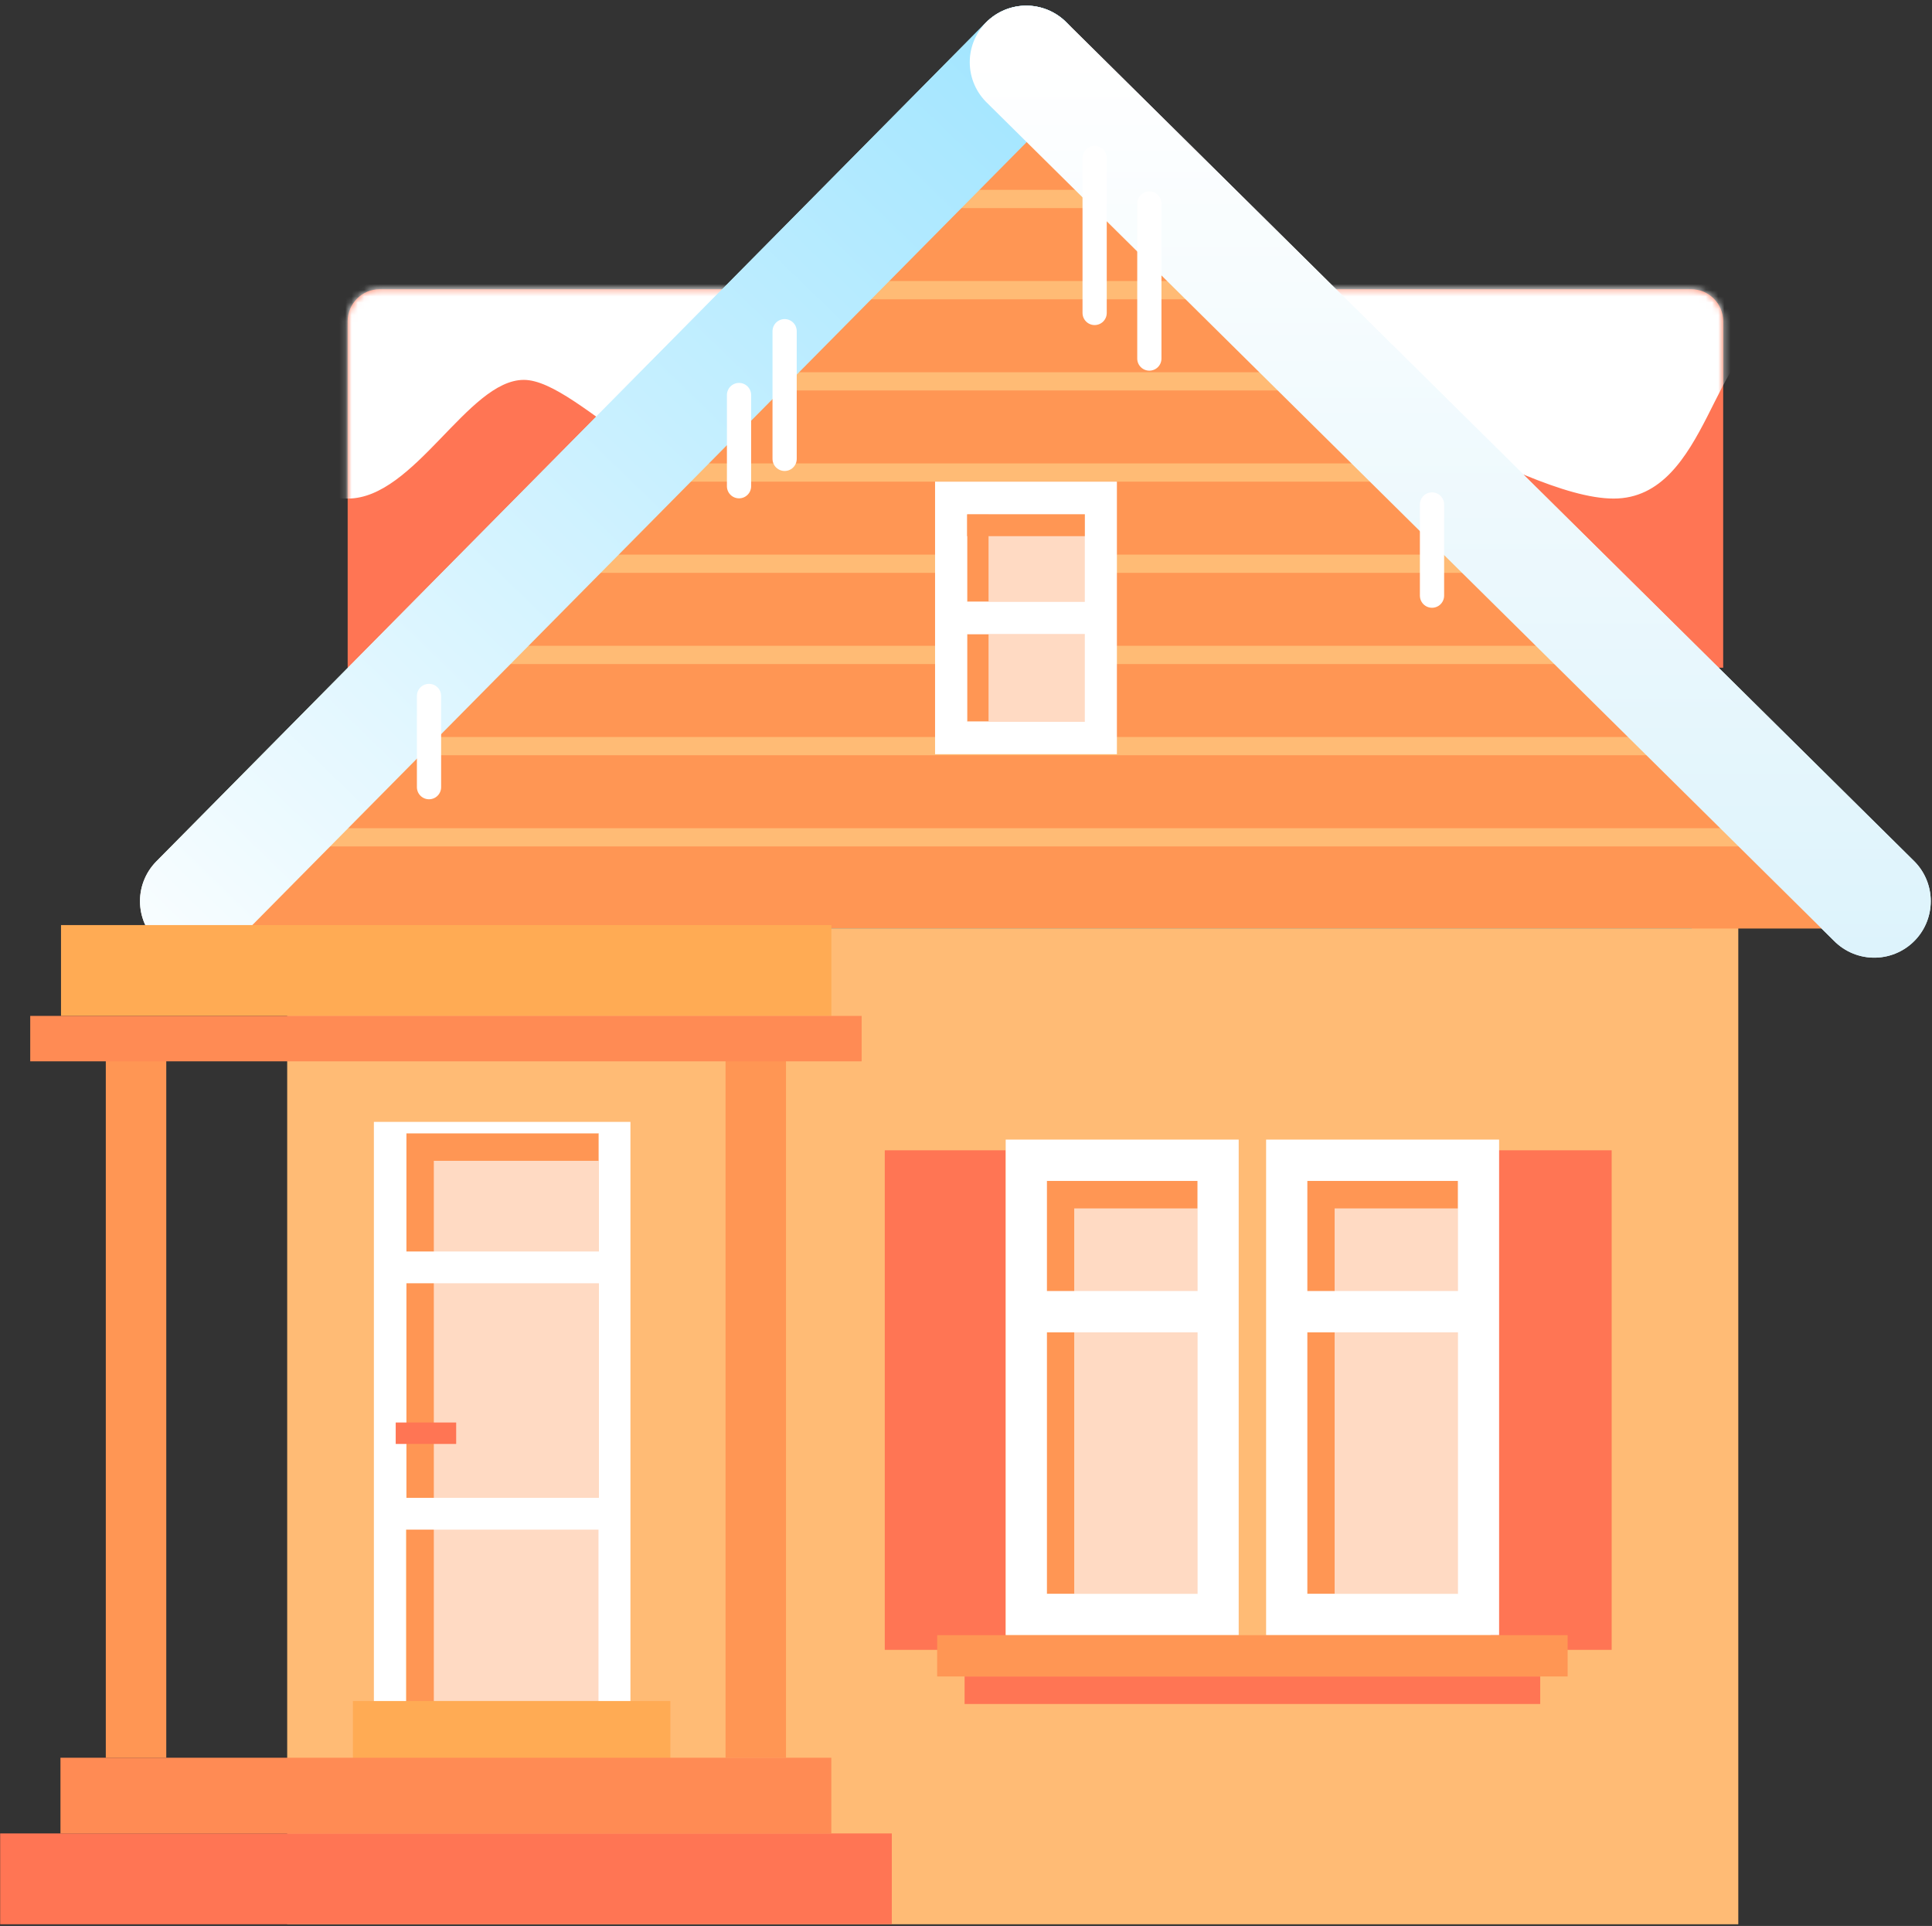 <?xml version="1.0" encoding="UTF-8"?>
<svg width="311px" height="310px" viewBox="0 0 311 310" version="1.1" xmlns="http://www.w3.org/2000/svg" xmlns:xlink="http://www.w3.org/1999/xlink">
    <rect x="0" y="0" width="311" height="310" fill="#333333" stroke="none"/>
    <!-- Generator: Sketch 53.2 (72643) - https://sketchapp.com -->
    <title>orange-house</title>
    <desc>Created with Sketch.</desc>
    <defs>
        <polygon id="path-1" points="1.47 0.967 235.057 0.967 235.057 161.796 1.47 161.796"></polygon>
        <path d="M6.045,0.345 L217.122,0.345 C219.979,0.345 222.295,2.661 222.295,5.518 L222.295,61.265 L0.873,61.265 L0.873,5.518 C0.873,2.661 3.189,0.345 6.045,0.345 Z" id="path-3"></path>
        <polygon id="path-5" points="0 112.302 105.656 0 212.827 112.302 212.827 132.105 0 132.105"></polygon>
        <linearGradient x1="-13.23%" y1="112.717%" x2="98.915%" y2="-5.006%" id="linearGradient-7">
            <stop stop-color="#FFFFFF" offset="0%"></stop>
            <stop stop-color="#A1E5FF" offset="100%"></stop>
        </linearGradient>
        <linearGradient x1="78.642%" y1="0%" x2="78.642%" y2="276.223%" id="linearGradient-8">
            <stop stop-color="#FFFFFF" offset="0%"></stop>
            <stop stop-color="#A6E0F6" offset="100%"></stop>
        </linearGradient>
        <polygon id="path-9" points="128.565 0 260.685 132.105 1.636 132.105"></polygon>
    </defs>
    <g id="Splash-Page" stroke="none" stroke-width="1" fill="none" fill-rule="evenodd">
        <g id="orange-house" transform="translate(0, 10)">
            <g id="Rectangle-8" transform="translate(44.761, 137.931)">
                <mask id="mask-2" fill="white">
                    <use xlink:href="#path-1"></use>
                </mask>
                <use id="Mask" fill="#FFBB75" xlink:href="#path-1"></use>
            </g>
            <g id="Path-9" transform="translate(55.091, 36.207)">
                <mask id="mask-4" fill="white">
                    <use xlink:href="#path-3"></use>
                </mask>
                <use id="Mask" fill="#FF7554" xlink:href="#path-3"></use>
                <path d="M-10.765,22.348 C-10.139,30.143 -6.247,34.041 0.911,34.041 C11.648,34.041 20.239,14.938 29.232,14.938 C38.225,14.938 54.679,37.017 76.241,37.017 C97.803,37.017 114.341,10.101 135.864,10.101 C157.388,10.101 189.281,34.041 204.669,34.041 C220.058,34.041 220.688,7.58 231.092,7.58 C238.027,7.58 233.887,0.155 218.671,-14.696 L-4.876,-10.948 L-10.765,22.348 Z" fill="#FFFFFF" mask="url(#mask-4)"></path>
            </g>
            <g id="Roof" transform="translate(31.632, 0)">
                <g id="Siding" transform="translate(27.888, 7.346)">
                    <mask id="mask-6" fill="white">
                        <use xlink:href="#path-5"></use>
                    </mask>
                    <use id="Mask" fill="#5CCAC6" xlink:href="#path-5"></use>
                    <polygon id="Rectangle-52" fill="#47B8B5" mask="url(#mask-6)" points="-1.468 115.959 212.827 115.959 212.827 118.895 -1.468 118.895"></polygon>
                    <polygon id="Rectangle-52" fill="#47B8B5" mask="url(#mask-6)" points="4.403 101.281 212.827 101.281 212.827 104.216 4.403 104.216"></polygon>
                    <polygon id="Rectangle-52" fill="#47B8B5" mask="url(#mask-6)" points="4.403 86.602 212.827 86.602 212.827 89.538 4.403 89.538"></polygon>
                    <polygon id="Rectangle-52" fill="#47B8B5" mask="url(#mask-6)" points="27.888 71.924 186.407 71.924 186.407 74.86 27.888 74.86"></polygon>
                    <polygon id="Rectangle-52" fill="#47B8B5" mask="url(#mask-6)" points="42.565 57.246 171.729 57.246 171.729 60.181 42.565 60.181"></polygon>
                    <polygon id="Rectangle-52" fill="#47B8B5" mask="url(#mask-6)" points="55.775 42.567 155.584 42.567 155.584 45.503 55.775 45.503"></polygon>
                    <polygon id="Rectangle-52" fill="#47B8B5" mask="url(#mask-6)" points="67.517 27.889 143.842 27.889 143.842 30.825 67.517 30.825"></polygon>
                    <polygon id="Rectangle-52" fill="#47B8B5" mask="url(#mask-6)" points="77.792 13.211 133.567 13.211 133.567 16.146 77.792 16.146"></polygon>
                </g>
                <g id="Group-14" transform="translate(118.889, 67.527)">
                    <polygon id="Rectangle-29" fill="#CAF4F3" points="3.444 5.264 25.827 5.264 25.827 19.3 3.444 19.3"></polygon>
                    <polygon id="Rectangle-29" fill="#CAF4F3" points="3.444 24.564 25.827 24.564 25.827 38.6 3.444 38.6"></polygon>
                    <polygon id="Rectangle-30" fill="#93E4E3" points="5.165 5.264 8.609 5.264 8.609 38.6 5.165 38.6"></polygon>
                    <path d="M0,0 L29.27,0 L29.27,43.864 L0,43.864 L0,0 Z M5.165,5.264 L5.165,38.6 L24.105,38.6 L24.105,5.264 L5.165,5.264 Z" id="Combined-Shape" fill="#FFFFFF"></path>
                    <polygon id="Rectangle-28" fill="#FFFFFF" points="3.444 19.3 25.827 19.3 25.827 24.564 3.444 24.564"></polygon>
                    <polygon id="Rectangle-31" fill="#93E4E3" points="5.165 5.264 24.105 5.264 24.105 8.773 5.165 8.773"></polygon>
                </g>
                <path d="M133.567,0.007 L0,135.048" id="Line" stroke="url(#linearGradient-7)" stroke-width="18.194" stroke-linecap="round"></path>
                <path d="M270.07,0.007 L133.567,135.048" id="Line-Copy-2" stroke="url(#linearGradient-8)" stroke-width="18.194" stroke-linecap="round" transform="translate(201.819, 67.527) scale(-1, 1) translate(-201.819, -67.527) "></path>
                <path d="M144.575,15.419 L144.575,40.372" id="Line" stroke="#FFFFFF" stroke-width="3.899" stroke-linecap="round"></path>
                <path d="M198.883,71.197 L198.883,85.875" id="Line" stroke="#FFFFFF" stroke-width="3.899" stroke-linecap="round"></path>
                <path d="M94.671,43.308 L94.671,63.858" id="Line" stroke="#FFFFFF" stroke-width="3.899" stroke-linecap="round"></path>
                <path d="M87.332,53.583 L87.332,68.261" id="Line" stroke="#FFFFFF" stroke-width="3.899" stroke-linecap="round"></path>
                <path d="M37.428,102.021 L37.428,116.7" id="Line" stroke="#FFFFFF" stroke-width="3.899" stroke-linecap="round"></path>
                <path d="M153.382,22.758 L153.382,47.711" id="Line" stroke="#FFFFFF" stroke-width="3.899" stroke-linecap="round"></path>
                <g id="Siding" transform="translate(4.979, 7.346)">
                    <mask id="mask-10" fill="white">
                        <use xlink:href="#path-9"></use>
                    </mask>
                    <use id="Mask" fill="#FF9654" xlink:href="#path-9"></use>
                    <polygon id="Rectangle-52" fill="#FFBB75" mask="url(#mask-10)" points="14.298 115.959 246.109 115.959 246.109 118.895 14.298 118.895"></polygon>
                    <polygon id="Rectangle-52" fill="#FFBB75" mask="url(#mask-10)" points="27.312 101.281 235.736 101.281 235.736 104.216 27.312 104.216"></polygon>
                    <polygon id="Rectangle-52" fill="#FFBB75" mask="url(#mask-10)" points="27.312 86.602 235.736 86.602 235.736 89.538 27.312 89.538"></polygon>
                    <polygon id="Rectangle-52" fill="#FFBB75" mask="url(#mask-10)" points="50.796 71.924 209.316 71.924 209.316 74.86 50.796 74.86"></polygon>
                    <polygon id="Rectangle-52" fill="#FFBB75" mask="url(#mask-10)" points="65.474 57.246 194.638 57.246 194.638 60.181 65.474 60.181"></polygon>
                    <polygon id="Rectangle-52" fill="#FFBB75" mask="url(#mask-10)" points="78.684 42.567 178.493 42.567 178.493 45.503 78.684 45.503"></polygon>
                    <polygon id="Rectangle-52" fill="#FFBB75" mask="url(#mask-10)" points="90.426 27.889 166.75 27.889 166.75 30.825 90.426 30.825"></polygon>
                    <polygon id="Rectangle-52" fill="#FFBB75" mask="url(#mask-10)" points="100.701 13.211 156.476 13.211 156.476 16.146 100.701 16.146"></polygon>
                </g>
                <g id="Group-14" transform="translate(118.889, 67.527)">
                    <polygon id="Rectangle-29" fill="#FFDAC3" points="3.444 5.264 25.827 5.264 25.827 19.3 3.444 19.3"></polygon>
                    <polygon id="Rectangle-29" fill="#FFDAC3" points="3.444 24.564 25.827 24.564 25.827 38.6 3.444 38.6"></polygon>
                    <polygon id="Rectangle-30" fill="#FF9654" points="5.165 5.264 8.609 5.264 8.609 38.6 5.165 38.6"></polygon>
                    <path d="M0,0 L29.27,0 L29.27,43.864 L0,43.864 L0,0 Z M5.165,5.264 L5.165,38.6 L24.105,38.6 L24.105,5.264 L5.165,5.264 Z" id="Combined-Shape" fill="#FFFFFF"></path>
                    <polygon id="Rectangle-28" fill="#FFFFFF" points="3.444 19.3 25.827 19.3 25.827 24.564 3.444 24.564"></polygon>
                    <polygon id="Rectangle-31" fill="#FF9654" points="5.165 5.264 24.105 5.264 24.105 8.773 5.165 8.773"></polygon>
                </g>
                <path d="M133.567,0.007 L0,135.048" id="Line" stroke="url(#linearGradient-7)" stroke-width="18.194" stroke-linecap="round"></path>
                <path d="M270.07,0.007 L133.567,135.048" id="Line-Copy-2" stroke="url(#linearGradient-8)" stroke-width="18.194" stroke-linecap="round" transform="translate(201.819, 67.527) scale(-1, 1) translate(-201.819, -67.527) "></path>
                <path d="M144.575,15.419 L144.575,40.372" id="Line" stroke="#FFFFFF" stroke-width="3.899" stroke-linecap="round"></path>
                <path d="M198.883,71.197 L198.883,85.875" id="Line" stroke="#FFFFFF" stroke-width="3.899" stroke-linecap="round"></path>
                <path d="M94.671,43.308 L94.671,63.858" id="Line" stroke="#FFFFFF" stroke-width="3.899" stroke-linecap="round"></path>
                <path d="M87.332,53.583 L87.332,68.261" id="Line" stroke="#FFFFFF" stroke-width="3.899" stroke-linecap="round"></path>
                <path d="M37.428,102.021 L37.428,116.7" id="Line" stroke="#FFFFFF" stroke-width="3.899" stroke-linecap="round"></path>
                <path d="M153.382,22.758 L153.382,47.711" id="Line" stroke="#FFFFFF" stroke-width="3.899" stroke-linecap="round"></path>
            </g>
            <polygon id="Rectangle-72" fill="#FFAB54" points="9.822 138.898 133.826 138.898 133.826 153.519 9.822 153.519"></polygon>
            <polygon id="Rectangle-67" fill="#FF9654" points="116.794 157.85 126.527 157.85 126.527 272.922 116.794 272.922"></polygon>
            <polygon id="Rectangle-67-Copy" fill="#FF9654" points="17.032 157.85 26.765 157.85 26.765 272.922 17.032 272.922"></polygon>
            <polygon id="Rectangle-71" fill="#FF8B54" points="4.866 153.519 138.702 153.519 138.702 160.829 4.866 160.829"></polygon>
            <rect id="Rectangle-9" fill="#FFDAC3" x="65.42" y="172.414" width="30.989" height="91.379"></rect>
            <path d="M69.833,172.414 L96.338,172.414 L96.338,176.845 L69.833,176.845 L69.833,263.81 L65.42,263.81 L65.42,172.414 L69.833,172.414 Z" id="Combined-Shape" fill="#FF9654"></path>
            <path d="M60.186,170.576 L101.483,170.576 L101.483,265.517 L60.186,265.517 L60.186,170.576 Z M65.42,172.414 L65.42,191.437 L96.409,191.437 L96.409,172.414 L65.42,172.414 Z M65.42,196.552 L65.42,231.092 L96.409,231.092 L96.409,196.552 L65.42,196.552 Z M65.352,236.207 L65.352,264.806 L96.341,264.806 L96.341,236.207 L65.352,236.207 Z" id="Combined-Shape" fill="#FFFFFF"></path>
            <rect id="Rectangle-5" fill="#FF7554" x="63.699" y="218.966" width="9.733" height="3.448"></rect>
            <polygon id="Rectangle-68" fill="#FFAB54" points="56.812 263.793 107.91 263.793 107.91 273.54 56.812 273.54"></polygon>
            <polygon id="Rectangle-65" fill="#FF7554" points="0.026 285.106 143.559 285.106 143.559 299.727 0.026 299.727"></polygon>
            <polygon id="Rectangle-66" fill="#FF8B54" points="9.733 272.922 133.82 272.922 133.82 285.106 9.733 285.106"></polygon>
            <g id="Two-Large-Windows" transform="translate(141.838, 173.427)">
                <rect id="Rectangle-34" fill="#FF7554" x="0.587" y="1.724" width="19.466" height="80.407"></rect>
                <rect id="Rectangle-34" fill="#FF7554" x="98.131" y="1.724" width="19.466" height="80.407"></rect>
                <polygon id="Rectangle-42" fill="#FFDAC3" points="24.465 4.431 53.146 4.431 53.146 75.334 24.465 75.334"></polygon>
                <polygon id="Rectangle-42" fill="#FFDAC3" points="66.383 4.431 95.064 4.431 95.064 75.334 66.383 75.334"></polygon>
                <path d="M31.084,6.647 L50.94,6.647 L50.94,11.079 L31.084,11.079 L31.084,73.118 L26.671,73.118 L26.671,6.647 L31.084,6.647 Z" id="Combined-Shape" fill="#FF9654"></path>
                <path d="M73.002,6.647 L92.858,6.647 L92.858,11.079 L73.002,11.079 L73.002,73.118 L68.59,73.118 L68.59,6.647 L73.002,6.647 Z" id="Combined-Shape" fill="#FF9654"></path>
                <path d="M50.94,24.373 L50.94,6.647 L26.671,6.647 L26.671,24.373 L50.94,24.373 Z M50.94,31.02 L26.671,31.02 L26.671,73.118 L50.94,73.118 L50.94,31.02 Z M20.052,0 L57.558,0 L57.558,79.766 L20.052,79.766 L20.052,0 Z" id="Combined-Shape" fill="#FFFFFF"></path>
                <path d="M92.858,24.373 L92.858,6.647 L68.59,6.647 L68.59,24.373 L92.858,24.373 Z M92.858,31.02 L68.59,31.02 L68.59,73.118 L92.858,73.118 L92.858,31.02 Z M61.971,0 L99.477,0 L99.477,79.766 L61.971,79.766 L61.971,0 Z" id="Combined-Shape" fill="#FFFFFF"></path>
                <polygon id="Rectangle-40" fill="#FF9654" points="9.021 79.766 110.508 79.766 110.508 86.413 9.021 86.413"></polygon>
                <polygon id="Rectangle-41" fill="#FF7554" points="13.434 86.413 106.096 86.413 106.096 90.844 13.434 90.844"></polygon>
            </g>
        </g>
    </g>
</svg>